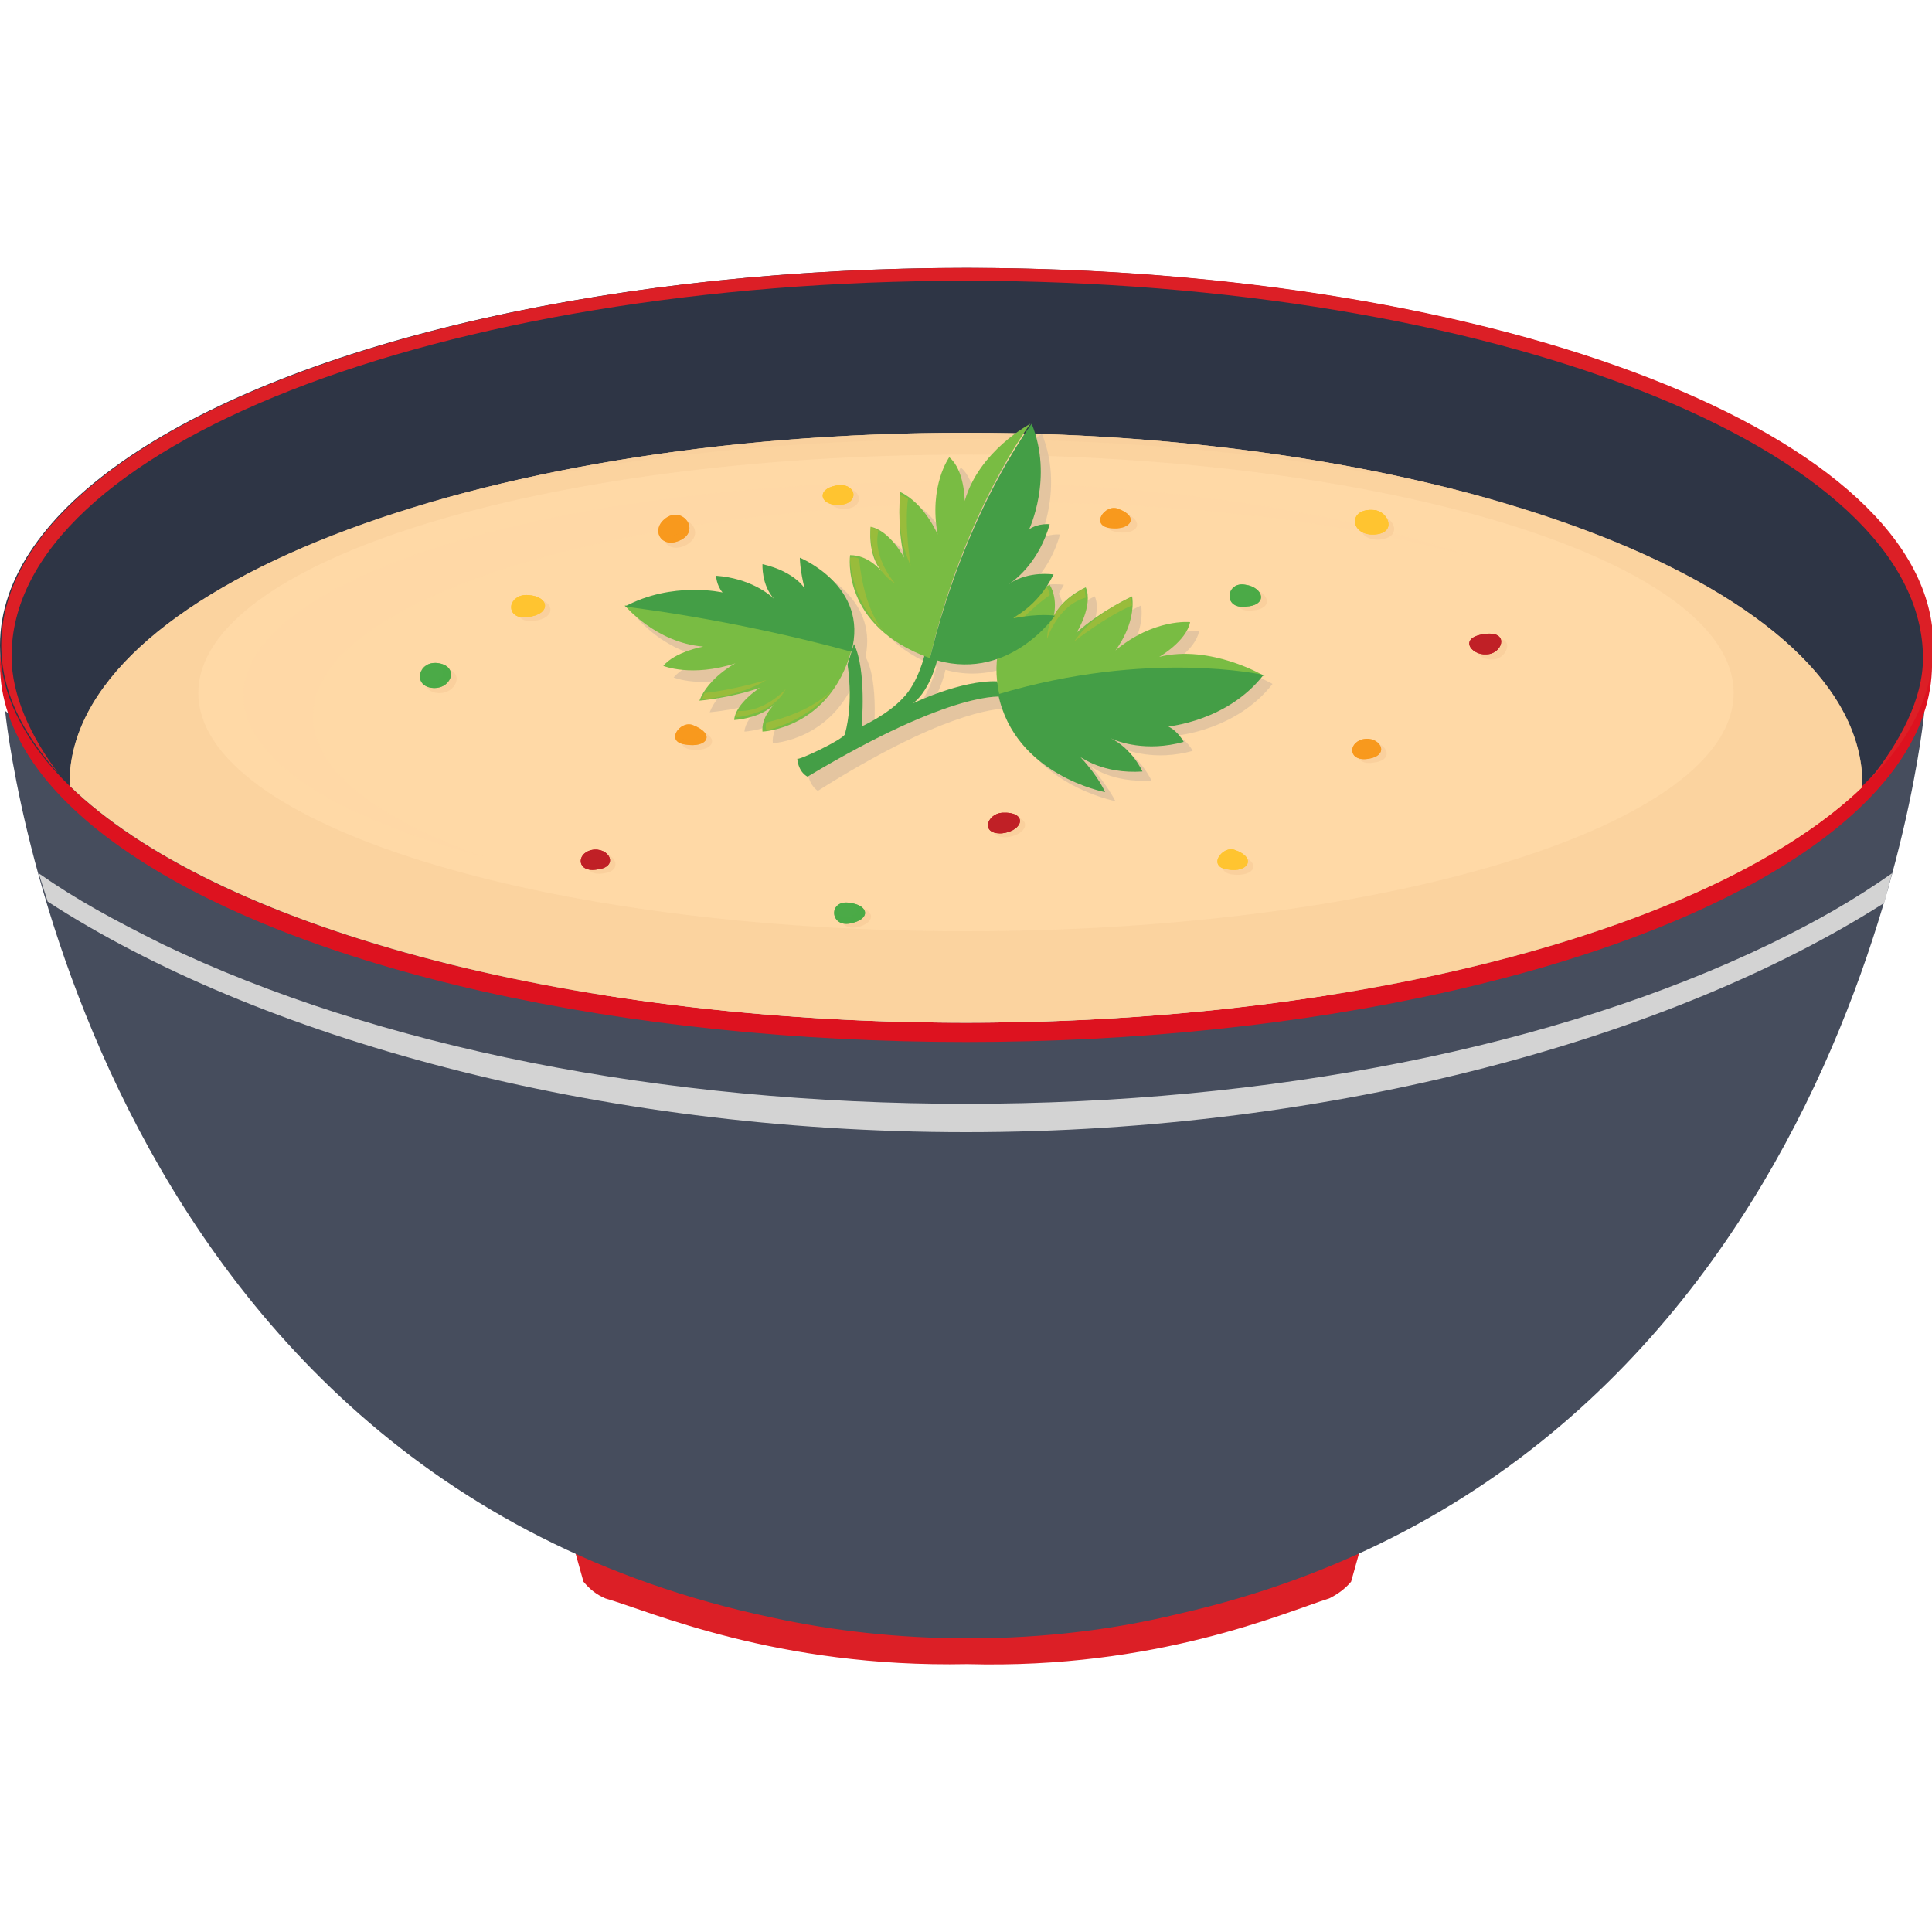 <?xml version="1.0" encoding="utf-8"?>
<!-- Generator: Adobe Illustrator 21.1.0, SVG Export Plug-In . SVG Version: 6.00 Build 0)  -->
<svg version="1.1" id="Layer_1" xmlns="http://www.w3.org/2000/svg" xmlns:xlink="http://www.w3.org/1999/xlink" x="0px" y="0px"
	 viewBox="0 0 150 150" style="enable-background:new 0 0 150 150;" xml:space="preserve">
<style type="text/css">
	.st0{fill:#DC1F26;}
	.st1{fill:#464D5D;}
	.st2{fill:#DD121F;}
	.st3{fill:#2E3545;}
	.st4{fill:#E3E2E2;}
	.st5{fill:#FFD9A6;}
	.st6{opacity:0.6;fill:#F8CE9B;enable-background:new    ;}
	.st7{fill:#D3D3D3;}
	.st8{opacity:0.5;fill:#FFD9A6;enable-background:new    ;}
	.st9{opacity:0.8;fill:#DDC09F;enable-background:new    ;}
	.st10{fill:#449E46;}
	.st11{fill:#79BC43;}
	.st12{opacity:0.8;fill:#A1BB3A;enable-background:new    ;}
	.st13{opacity:0.8;fill:#F8CE9B;enable-background:new    ;}
	.st14{fill:#F8991D;}
	.st15{opacity:0.7;fill:#F8991D;enable-background:new    ;}
	.st16{fill:#FFC430;}
	.st17{fill:#4BAA47;}
	.st18{opacity:0.7;fill:#4BAA47;enable-background:new    ;}
	.st19{fill:#C02026;}
</style>
<g>
	<g>
		<path class="st0" d="M75,121.9l-30.4-1.6l0.7,2.5c0.5,0.6,1,1,1.7,1.3c3.5,1,13.3,5.4,28.1,5.1c14.7,0.4,24.6-4,28.1-5.1
			c0.6-0.3,1.2-0.7,1.7-1.3l0.7-2.5L75,121.9z"/>
		<g>
			<g>
				<path class="st1" d="M149.4,55.3l-1.1,0.8l-60.9,7.1l-25.1-0.1L1.5,56l-1.1-0.8c0,0,5.7,59.1,59.6,70.4c4.6,1,9.7,1.6,15.2,1.6
					c5.9,0,11.4-0.7,16.3-1.9C144,113.4,149.4,55.3,149.4,55.3z"/>
				<ellipse class="st2" cx="75" cy="51.6" rx="75" ry="29.3"/>
				<ellipse class="st3" cx="75" cy="50.1" rx="75" ry="29.3"/>
				<path class="st0" d="M75,21.8c40.7,0,74.3,13,74.3,29.3c0,3.2-1.8,6.5-4.1,9.4c3.2-3.2,4.9-6.7,4.9-10.4
					c0-16.2-33.6-29.3-75-29.3s-75,13.1-75,29.3c0,3.5,1.6,6.8,4.4,9.9c-2.1-2.8-3.6-6-3.6-9C0.8,34.7,34.2,21.8,75,21.8z"/>
				<g>
					<path class="st4" d="M46.5,77.2c8.8,1.4,18.4,2.2,28.5,2.2s19.7-0.8,28.5-2.2c-7.1-3-17.2-4.9-28.5-4.9S53.6,74.2,46.5,77.2z"
						/>
				</g>
				<g>
					<path class="st5" d="M75,33.6c-38.4,0-69.6,12.2-69.6,27.2c0,0.1,0,0.2,0,0.2C16.5,71.8,43.5,79.4,75,79.4s58.5-7.6,69.6-18.3
						c0-0.1,0-0.2,0-0.2C144.6,45.8,113.4,33.6,75,33.6z"/>
				</g>
				<path class="st6" d="M75,33.6c-38.4,0-69.6,12.2-69.6,27.2c0,0.1,0,0.2,0,0.2C16.5,71.8,43.5,79.4,75,79.4s58.5-7.6,69.6-18.3
					c0-0.1,0-0.2,0-0.2C144.6,45.8,113.4,33.6,75,33.6z M75,72.3c-32.9,0-59.6-8.3-59.6-18.5S42.1,35.3,75,35.3s59.6,8.3,59.6,18.5
					S107.9,72.3,75,72.3z"/>
				<g>
					<path class="st6" d="M32.7,39.2C44.1,36,58.9,34.1,75,34.1s30.9,1.9,42.3,5.1c-11.7-3.5-26.4-5.6-42.3-5.6S44.5,35.7,32.7,39.2
						z"/>
				</g>
			</g>
			<g>
				<path class="st7" d="M137.4,73.3c-16.6,8-38.8,12.4-62.4,12.4s-45.7-4.4-62.4-12.4C8.8,71.4,6,69.9,3,67.8L3.7,70
					C19.9,80.5,46.2,87.9,75,87.9c28.7,0,55-7.4,71.3-17.8l0.6-2.3C143.9,69.9,141.1,71.5,137.4,73.3z"/>
			</g>
		</g>
		<path class="st8" d="M24.3,55.6c0-9.2,24.2-16.6,54.1-16.6c13.6,0,25.9,1.5,35.4,4.1c-9.9-3.5-24.5-5.7-40.8-5.7
			c-29.9,0-54.1,7.4-54.1,16.6c0,5,7.2,9.5,18.6,12.5C29.3,63.6,24.3,59.8,24.3,55.6z"/>
	</g>
	<g>
		<path class="st9" d="M98.8,53.1c0,0-4.1-2.4-8.1-1.4c0,0,2.1-1.2,2.4-2.7c0,0-2.8-0.3-5.8,2.2c0,0,1.6-2,1.3-4.2
			c0,0-2.4,1.1-4.3,2.8c0,0,1.3-2.1,0.7-3.5c0,0-1.8,0.8-2.5,2.2l0,0c0.1-0.5,0.2-1.5-0.3-2.4c0.1-0.2,0.3-0.5,0.4-0.7
			c0,0-1.9-0.3-3.4,0.7c-0.1,0.1-0.1,0,0,0c0.6-0.4,2.3-1.8,3.1-4.6c0,0-0.9-0.1-1.6,0.4c0,0,1.9-4,0.2-8.2c0,0-4,2.1-5.1,6
			c0,0,0-2.4-1.2-3.4c0,0-1.6,2.2-0.9,6c0,0-1-2.4-2.9-3.3c0,0-0.3,2.5,0.3,5.1c0,0-1.1-2.1-2.6-2.4c0,0-0.3,2.2,0.9,3.5
			c-0.2-0.2-1.1-1.3-2.5-1.3c0,0-0.8,5.3,5.9,7.9h-0.1c0,0-0.5,2.1-1.7,3.4c-1.2,1.2-3.2,2.2-3.2,2.2s0.5-4.4-0.6-6.4l0,0
			c1-4.8-4.1-6.8-4.1-6.8s0,1,0.4,2.5c0,0-0.8-1.4-3.4-2.1c0,0-0.1,1.6,0.9,2.7c0.1,0.1,0,0,0,0c-0.4-0.4-1.9-1.6-4.5-1.8
			c0,0,0,0.7,0.5,1.3c0,0-3.9-0.9-7.6,1.1c0,0,2.3,2.9,6,3.2c0,0-2.2,0.4-3.1,1.5c0,0,2.2,0.9,5.6-0.2c0,0-2.1,1.1-2.8,2.9
			c0,0,2.4-0.2,4.7-1c0,0-1.9,1.2-2,2.5c0,0,2.1-0.1,3.2-1.3c-0.2,0.2-1.1,1.1-1,2.2c0,0,4.6-0.2,6.5-5.2l0,0c0,0,0.5,2.8-0.2,5.4
			c-0.1,0.4-3.6,2.1-3.6,2.1c0.2,1.1,0.8,1.4,0.8,1.4c9.5-6,13.7-6.4,14.8-6.4c1.5,5.9,8.3,7.2,8.3,7.2S86,61,84.7,59.5
			c0,0,1.6,1.3,4.7,1.1c0,0-0.8-1.8-2.5-2.6c-0.1-0.1-0.1,0,0,0c0.6,0.3,2.8,1.1,5.7,0.3c0,0-0.4-0.8-1.2-1.2
			C91.4,57.1,96,56.7,98.8,53.1z M71.5,55.5c1.4-1.1,1.9-3.4,1.9-3.5c1.7,0.5,3.3,0.3,4.6-0.1c-0.1,0.6,0,1.2,0,1.9
			C75.2,53.7,71.5,55.5,71.5,55.5z M82.3,48.8c0,0,0-0.1,0.1-0.2l0,0C82.3,48.7,82.3,48.8,82.3,48.8z"/>
		<g>
			<path class="st10" d="M65.6,57c0.7-2.6,0.2-5.4,0.2-5.4l0.5-1.6c1,2,0.6,6.4,0.6,6.4s2-0.9,3.2-2.2c1.2-1.2,1.7-3.4,1.7-3.4
				l1,0.3c0,0-0.5,2.4-1.9,3.5c0,0,3.7-1.8,6.5-1.7l0.5,1.2c0,0-3.7-0.7-15.2,6.2c0,0-0.7-0.3-0.8-1.4C61.9,59.1,65.5,57.4,65.6,57z
				"/>
			<g>
				<g>
					<path class="st11" d="M90,51c0,0,2.1-1.2,2.4-2.7c0,0-2.8-0.3-5.8,2.2c0,0,1.6-2,1.3-4.2c0,0-2.4,1.1-4.3,2.8
						c0,0,1.3-2.1,0.7-3.5c0,0-2.1,0.9-2.6,2.6l0,0l0,0c0.1-0.2,0.5-1.6-0.2-2.8c0,0-5.3,2.4-3.9,8.6c11.7-3.5,20.6-1.5,20.6-1.5
						S94,50,90,51z"/>
					<path class="st10" d="M88.7,59.9c0,0-0.8-1.8-2.5-2.6c-0.1-0.1-0.1,0,0,0c0.6,0.3,2.8,1.1,5.7,0.3c0,0-0.4-0.8-1.2-1.2
						c0,0,4.6-0.4,7.4-4c0,0-8.9-2-20.6,1.5c1.3,6.3,8.3,7.6,8.3,7.6s-0.5-1.2-1.9-2.7C84,58.8,85.6,60.1,88.7,59.9z"/>
				</g>
				<path class="st12" d="M84.2,45.7c0,0-2.9,1.3-2.9,3.9c0,0,0.8-2.6,3-3.2L84.2,45.7z"/>
				<path class="st12" d="M87.8,46.4c0,0-2.9,1.2-4.4,3.4c0,0,2.4-1.9,4.5-2.8L87.8,46.4z"/>
				<path class="st12" d="M81.5,46.2c0,0,0-0.3-0.3-0.7c0,0-3,1.7-3.7,5.2C77.6,50.7,78.2,48.6,81.5,46.2z"/>
			</g>
			<g>
				<g>
					<path class="st11" d="M54.6,50.2c0,0-2.2,0.4-3.1,1.5c0,0,2.2,0.9,5.6-0.2c0,0-2.1,1.1-2.8,2.9c0,0,2.4-0.2,4.7-1
						c0,0-1.9,1.2-2,2.5c0,0,2.1-0.1,3.2-1.3l0,0l0,0c-0.2,0.2-1.1,1.1-1,2.2c0,0,5.2-0.2,6.9-6.3C56.6,47.9,48.5,47,48.5,47
						S50.9,49.9,54.6,50.2z"/>
					<path class="st10" d="M59.2,43.8c0,0-0.1,1.6,0.9,2.7c0.1,0.1,0,0,0,0c-0.4-0.4-1.9-1.6-4.5-1.8c0,0,0,0.7,0.5,1.3
						c0,0-3.9-0.9-7.6,1.1c0,0,8.1,0.9,17.6,3.5c1.4-5.1-4-7.3-4-7.3s0,1,0.4,2.5C62.6,45.8,61.8,44.4,59.2,43.8z"/>
				</g>
				<path class="st12" d="M57.1,55.7c0,0,2.9-0.2,3.9-2.2c0,0-1.6,1.8-3.7,1.7L57.1,55.7z"/>
				<path class="st12" d="M54.5,54.3c0,0,2.9-0.2,5-1.5c0,0-2.7,0.8-4.8,1L54.5,54.3z"/>
				<path class="st12" d="M59.5,56.1c0,0-0.1,0.2,0,0.6c0,0,3-0.6,5-3C64.4,53.7,63.2,55.2,59.5,56.1z"/>
			</g>
			<g>
				<g>
					<path class="st11" d="M74.9,38.9c0,0,0-2.4-1.2-3.4c0,0-1.6,2.2-0.9,6c0,0-1-2.4-2.9-3.3c0,0-0.3,2.5,0.3,5.1
						c0,0-1.1-2.1-2.6-2.4c0,0-0.3,2.2,0.9,3.5l0,0l0,0c-0.2-0.2-1.1-1.3-2.5-1.3c0,0-0.8,5.5,6.2,8C74.9,39.6,80,32.9,80,32.9
						S76,35,74.9,38.9z"/>
					<path class="st10" d="M81.8,44.6c0,0-1.9-0.3-3.4,0.7c-0.1,0.1-0.1,0,0,0c0.6-0.4,2.3-1.8,3.1-4.6c0,0-0.9-0.1-1.6,0.4
						c0,0,1.9-4,0.2-8.2c0,0-5.1,6.7-7.9,18.2c6,2.1,9.7-3.3,9.7-3.3s-1.2-0.2-3.2,0.2C78.6,47.9,80.5,47.2,81.8,44.6z"/>
				</g>
				<path class="st12" d="M67.6,40.9c0,0-0.3,3.1,1.9,4.4c0,0-1.8-2-1.3-4.1L67.6,40.9z"/>
				<path class="st12" d="M69.9,38.4c0,0-0.4,3,0.8,5.5c0,0-0.5-3-0.2-5.2L69.9,38.4z"/>
				<path class="st12" d="M66.7,43.4c0,0-0.2-0.2-0.7-0.1c0,0,0,3.3,2.6,5.7C68.6,49,67.1,47.5,66.7,43.4z"/>
			</g>
		</g>
	</g>
	<g>
		<g>
			<path class="st13" d="M52,40.7c-1.1,0.9-0.2,2.4,1.3,1.6C54.9,41.4,53.3,39.6,52,40.7z"/>
			<path class="st13" d="M65.4,38c-1.6,0.3-1.2,1.6,0.3,1.5C67.2,39.4,66.9,37.7,65.4,38z"/>
			<path class="st13" d="M107.1,40c-2.1-0.2-1.9,2,0,1.9C109,41.7,108.2,40.1,107.1,40z"/>
			<path class="st13" d="M97.2,45.7c-1.5-0.3-1.8,1.9,0,1.7C98.9,47.3,98.6,46,97.2,45.7z"/>
			<path class="st13" d="M116,49.6c-2.4,0.2-1.3,1.7-0.1,1.6C117,51.2,117.7,49.4,116,49.6z"/>
			<path class="st13" d="M106.2,57.7c-1.2,0.3-1.1,1.8,0.5,1.5C108.4,59,107.6,57.4,106.2,57.7z"/>
			<path class="st13" d="M46.4,66.3c-1.2,0.3-1.1,1.8,0.5,1.5C48.5,67.6,47.7,66,46.4,66.3z"/>
			<path class="st13" d="M78.2,63.4c-1.2,0.1-1.7,1.7,0,1.6C79.9,64.8,80.2,63.3,78.2,63.4z"/>
			<path class="st13" d="M66.5,70.4c-1.7-0.3-1.6,1.9,0,1.6C68,71.7,68,70.6,66.5,70.4z"/>
			<path class="st13" d="M54.3,56.7c-1-0.4-2.2,1.3-0.6,1.5C55.3,58.4,56,57.3,54.3,56.7z"/>
			<path class="st13" d="M96.3,66.4c-1-0.4-2.2,1.3-0.6,1.5C97.4,68.1,98,67,96.3,66.4z"/>
			<path class="st13" d="M87.3,39.8c-1-0.4-2.2,1.3-0.6,1.5C88.3,41.6,89,40.5,87.3,39.8z"/>
			<path class="st13" d="M34.5,51.9c-1.6-0.3-2.1,1.7-0.6,1.9C35.4,54,36.2,52.1,34.5,51.9z"/>
			<path class="st13" d="M41.5,46.5c-1.7-0.1-1.8,2,0,1.7C43.2,48,43.1,46.6,41.5,46.5z"/>
		</g>
		<g>
			<g>
				<path class="st14" d="M51.6,40.3c-1.1,0.9-0.2,2.4,1.3,1.6C54.4,41.1,52.9,39.2,51.6,40.3z"/>
				<path class="st15" d="M51.6,40.3c-1.1,0.9-0.2,2.4,1.3,1.6C54.4,41.1,52.9,39.2,51.6,40.3z M52.5,41.5c-1,0.6-1.6-0.5-0.9-1.1
					C52.5,39.7,53.5,41,52.5,41.5z"/>
			</g>
			<g>
				<path class="st16" d="M64.9,37.7c-1.6,0.3-1.2,1.6,0.3,1.5C66.8,39.1,66.5,37.4,64.9,37.7z"/>
				<path class="st16" d="M64.9,37.7c-1.6,0.3-1.2,1.6,0.3,1.5C66.8,39.1,66.5,37.4,64.9,37.7z M65,38.8c-1.1,0-1.3-0.9-0.2-1
					C65.9,37.6,66.1,38.8,65,38.8z"/>
			</g>
			<g>
				<path class="st16" d="M106.7,39.6c-2.1-0.2-1.9,2,0,1.9C108.5,41.4,107.8,39.7,106.7,39.6z"/>
				<path class="st16" d="M106.7,39.6c-2.1-0.2-1.9,2,0,1.9C108.5,41.4,107.8,39.7,106.7,39.6z M106.6,41.1c-1.4,0.1-1.6-1.5,0-1.4
					C107.4,39.8,108,41,106.6,41.1z"/>
			</g>
			<g>
				<path class="st17" d="M96.7,45.4c-1.5-0.3-1.8,1.9,0,1.7C98.5,47,98.1,45.6,96.7,45.4z"/>
				<path class="st18" d="M96.7,45.4c-1.5-0.3-1.8,1.9,0,1.7C98.5,47,98.1,45.6,96.7,45.4z M96.5,46.7c-1.2,0.1-1-1.4,0-1.2
					S97.7,46.6,96.5,46.7z"/>
			</g>
			<g>
				<path class="st19" d="M115.5,49.2c-2.4,0.2-1.3,1.7-0.1,1.6C116.6,50.8,117.2,49.1,115.5,49.2z"/>
				<path class="st19" d="M115.5,49.2c-2.4,0.2-1.3,1.7-0.1,1.6C116.6,50.8,117.2,49.1,115.5,49.2z M115.2,50.5
					c-0.8,0-1.5-1,0.1-1.1C116.5,49.2,116.1,50.4,115.2,50.5z"/>
			</g>
			<g>
				<path class="st14" d="M105.8,57.4c-1.2,0.3-1.1,1.8,0.5,1.5C108,58.6,107.1,57.1,105.8,57.4z"/>
				<path class="st15" d="M105.8,57.4c-1.2,0.3-1.1,1.8,0.5,1.5C108,58.6,107.1,57.1,105.8,57.4z M106.1,58.6c-1,0.2-1.1-0.8-0.3-1
					C106.6,57.4,107.1,58.4,106.1,58.6z"/>
			</g>
			<g>
				<path class="st19" d="M45.9,66c-1.2,0.3-1.1,1.8,0.5,1.5C48.1,67.3,47.3,65.7,45.9,66z"/>
				<path class="st19" d="M45.9,66c-1.2,0.3-1.1,1.8,0.5,1.5C48.1,67.3,47.3,65.7,45.9,66z M46.3,67.2c-1.2,0.2-1.3-0.9-0.4-1.1
					C46.8,65.8,47.4,67,46.3,67.2z"/>
			</g>
			<g>
				<path class="st19" d="M77.8,63.1c-1.2,0.1-1.7,1.7,0,1.6C79.5,64.5,79.8,63,77.8,63.1z"/>
				<path class="st19" d="M77.8,63.1c-1.2,0.1-1.7,1.7,0,1.6C79.5,64.5,79.8,63,77.8,63.1z M77.7,64.3c-1.1,0.1-0.7-0.9,0-1
					C78.9,63.2,78.8,64.2,77.7,64.3z"/>
			</g>
			<g>
				<path class="st17" d="M66,70.1c-1.7-0.3-1.6,1.9,0,1.6C67.6,71.4,67.5,70.3,66,70.1z"/>
				<path class="st18" d="M66,70.1c-1.7-0.3-1.6,1.9,0,1.6C67.6,71.4,67.5,70.3,66,70.1z M65.8,71.2c-1,0.2-1-1.2,0-1
					C66.7,70.4,66.8,71,65.8,71.2z"/>
			</g>
			<g>
				<path class="st14" d="M53.8,56.3c-1-0.4-2.2,1.3-0.6,1.5C54.9,58.1,55.6,57,53.8,56.3z"/>
				<path class="st15" d="M53.8,56.3c-1-0.4-2.2,1.3-0.6,1.5C54.9,58.1,55.6,57,53.8,56.3z M53.2,57.4c-1.1-0.1-0.3-1.3,0.4-1
					C54.8,56.8,54.3,57.6,53.2,57.4z"/>
			</g>
			<g>
				<path class="st16" d="M95.9,66c-1-0.4-2.2,1.3-0.6,1.5C96.9,67.8,97.6,66.6,95.9,66z"/>
				<path class="st16" d="M95.9,66c-1-0.4-2.2,1.3-0.6,1.5C96.9,67.8,97.6,66.6,95.9,66z M95.2,67.2c-1.2-0.2-0.3-1.4,0.4-1.1
					C96.9,66.6,96.4,67.4,95.2,67.2z"/>
			</g>
			<g>
				<path class="st14" d="M86.8,39.5c-1-0.4-2.2,1.3-0.6,1.5S88.5,40.1,86.8,39.5z"/>
				<path class="st15" d="M86.8,39.5c-1-0.4-2.2,1.3-0.6,1.5S88.5,40.1,86.8,39.5z M86.3,40.6c-1.2-0.2-0.3-1.3,0.4-1.1
					C88,40,87.5,40.8,86.3,40.6z"/>
			</g>
			<g>
				<path class="st17" d="M34.1,51.5c-1.6-0.3-2.1,1.7-0.6,1.9C35,53.6,35.7,51.8,34.1,51.5z"/>
				<path class="st18" d="M34.1,51.5c-1.6-0.3-2.1,1.7-0.6,1.9C35,53.6,35.7,51.8,34.1,51.5z M33.3,52.9c-1-0.2-0.7-1.5,0.4-1.3
					C34.9,51.8,34.4,53.1,33.3,52.9z"/>
			</g>
			<g>
				<path class="st16" d="M41,46.2c-1.7-0.1-1.8,2,0,1.7C42.8,47.7,42.7,46.3,41,46.2z"/>
				<path class="st16" d="M41,46.2c-1.7-0.1-1.8,2,0,1.7C42.8,47.7,42.7,46.3,41,46.2z M40.7,47.5c-1.3,0.2-1.2-1.3,0-1.2
					C41.9,46.3,42,47.4,40.7,47.5z"/>
			</g>
		</g>
	</g>
</g>
</svg>
